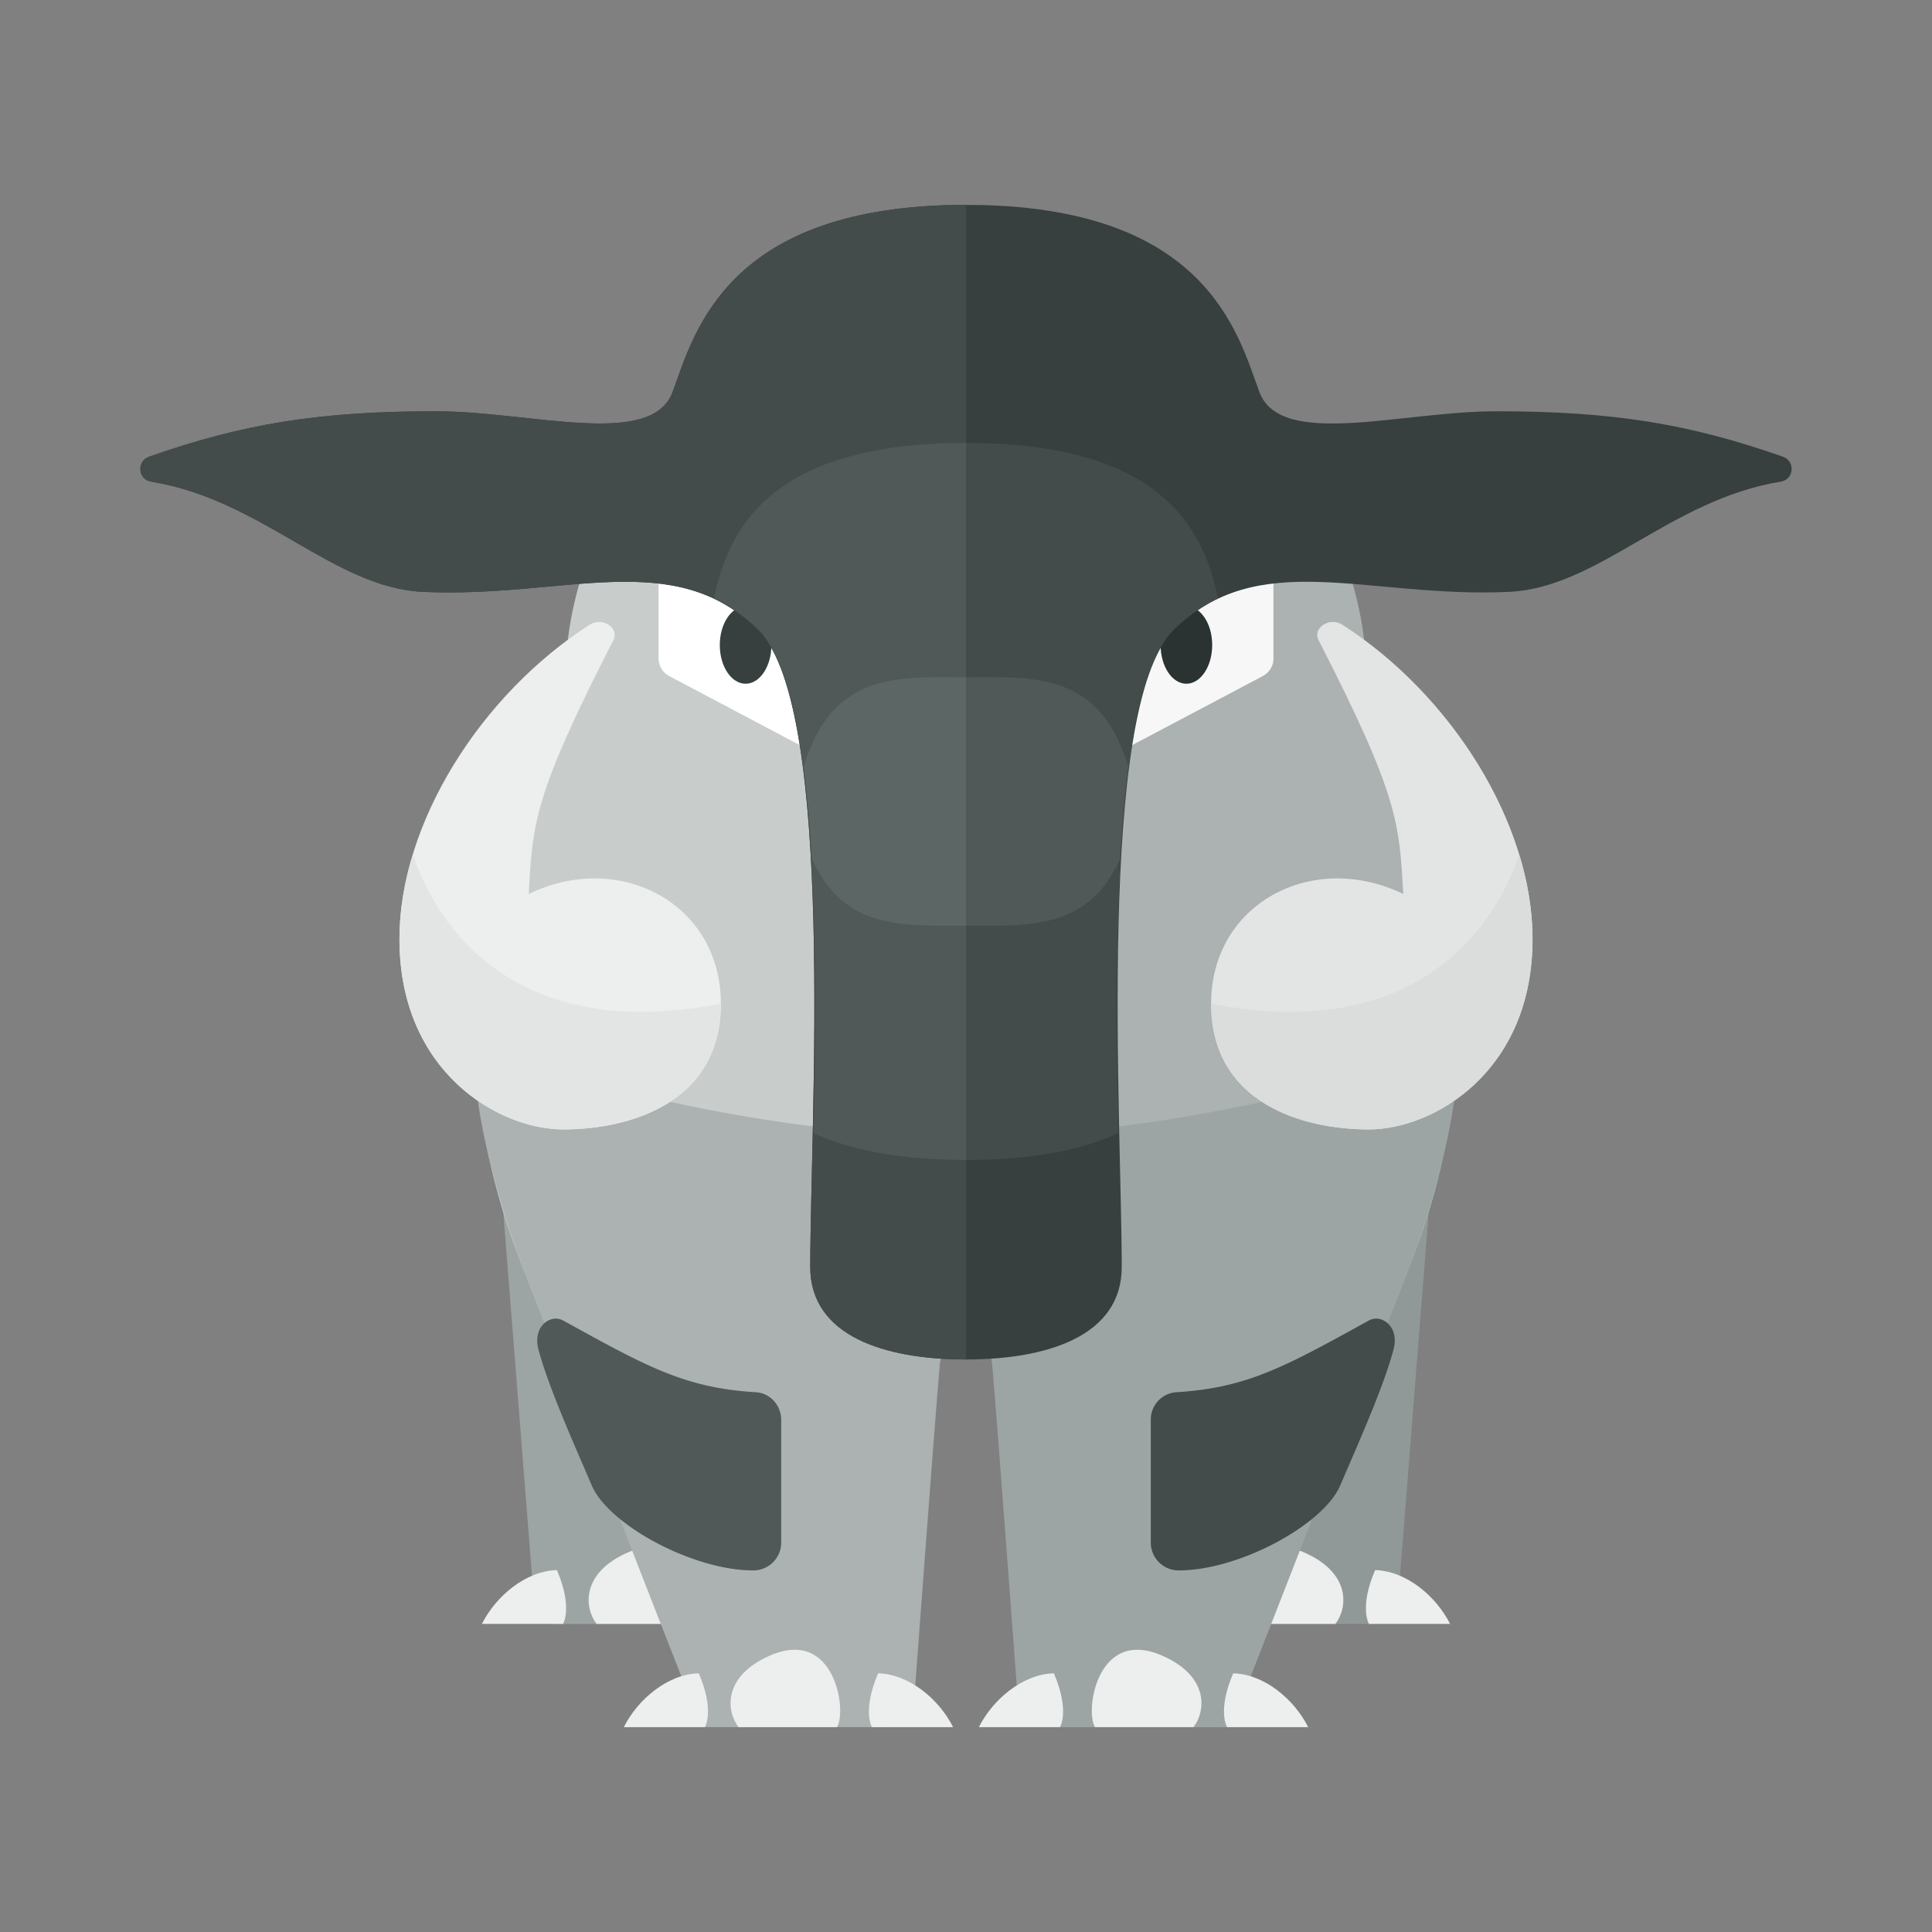 <svg xmlns="http://www.w3.org/2000/svg" width="100%" height="100%" viewBox="-2.72 -2.72 37.44 37.44"><rect x="-2.72" y="-2.72" width="37.44" height="37.44" fill="#808080" stroke="none"/><path fill="#909997" d="M20.375 28.75h3.501a.5.5 0 00.495-.433l.691-8.755h-4.688v9.188z"/><path fill="#EDEEEE" d="M23.158 28.75c.234-.299.317-.979-.602-1.384-1.271-.561-1.505 1.085-1.305 1.384h1.907zm.77-1.043c-.313.73-.119 1.043-.119 1.043h1.572c-.268-.536-.849-1.028-1.453-1.043z"/><path fill="#9DA5A4" d="M11.625 28.75H8.124a.5.5 0 01-.495-.433l-.691-8.755h4.688v9.188z"/><path fill="#EDEEEE" d="M8.842 28.75c-.234-.299-.317-.979.602-1.384 1.271-.561 1.505 1.085 1.305 1.384H8.842zm-.77-1.043c.313.73.119 1.043.119 1.043H6.619c.268-.536.849-1.028 1.453-1.043z"/><path fill="#C8CCCB" d="M16 1.25v21.754c-.411 0-.413-.06-.5.621-.188 1.469-.5 6.043-.5 6.043.018.284-.237.523-.522.528l-3.133.052a.492.492 0 01-.47-.309c-.821-2.044-2.611-5.876-3.5-8.189-.433-1.126-2.25-5.875.875-11.496 0-3.421 4-9.004 7.75-9.004z"/><path fill="#ABB2B1" d="M16 19.333v3.67c-.411 0-.442-.064-.5.621-.125 1.469-.5 6.543-.5 6.543-.031.301-.237.577-.522.582h-3.603c-.821-2.044-2.611-6.687-3.5-9-.131-.34-1.031-2.874-.875-4.249 2.057.859 5.75 1.75 9.5 1.833z"/><path fill="#FFF" d="M10.042 7.65v2.39c0 .142.078.273.204.34l2.782 1.471V9.058L10.042 7.65z"/><path fill="#EDEEEE" d="M7.526 14.604c1.765-.854 3.724.188 3.724 2.125s-1.787 2.438-3.053 2.438-3.176-1.125-3.176-3.688c0-2.251 1.58-4.74 3.686-6.093.246-.158.583.062.46.301-1.56 3.036-1.563 3.563-1.641 4.917z"/><path fill="#E3E5E5" d="M11.25 16.729c0 1.938-1.787 2.438-3.053 2.438s-3.176-1.125-3.176-3.688c0-.54.091-1.095.259-1.643.491 1.476 2.053 3.664 5.97 2.893z"/><path fill="#EDEEEE" d="M11.592 30.75c-.234-.299-.317-.979.602-1.384 1.271-.561 1.505 1.085 1.305 1.384h-1.907zm-.77-1.043c.313.73.119 1.043.119 1.043H9.369c.268-.536.849-1.028 1.453-1.043z"/><ellipse cx="11.729" cy="9.78" fill="#373F3F" rx=".5" ry=".75"/><path fill="#EDEEEE" d="M14.297 29.707c-.313.73-.119 1.043-.119 1.043h1.572c-.268-.536-.849-1.028-1.453-1.043z"/><path fill="#505957" d="M12.419 24.797v2.372a.54.54 0 01-.533.544c-1.174.004-2.814-.884-3.14-1.65-.325-.764-.841-1.903-1.033-2.639-.115-.44.237-.687.478-.555 1.605.882 2.343 1.307 3.738 1.391.279.016.49.258.49.537z"/><path fill="#ABB2B1" d="M23.75 10.254c3.125 5.621 1.308 10.371.875 11.496-.89 2.313-2.679 6.145-3.5 8.189a.492.492 0 01-.47.309l-3.133-.052c-.285-.005-.54-.244-.522-.528 0 0-.312-4.574-.5-6.043-.087-.682-.089-.621-.5-.621V1.25c3.75 0 7.75 5.583 7.75 9.004z"/><path fill="#9DA5A4" d="M25.5 17.5c.156 1.375-.744 3.909-.875 4.25-.89 2.313-2.679 6.956-3.5 9h-3.603c-.285-.005-.491-.281-.522-.582 0 0-.375-5.074-.5-6.543-.058-.685-.089-.621-.5-.621v-3.67c3.75-.084 7.443-.975 9.5-1.834z"/><path fill="#F7F7F7" d="M21.958 7.65v2.39a.385.385 0 01-.204.34l-2.782 1.471V9.058l2.986-1.408z"/><ellipse cx="20.271" cy="9.78" fill="#2B3332" rx=".5" ry=".75"/><path fill="#E3E5E5" d="M24.474 14.604c-1.765-.854-3.724.188-3.724 2.125s1.787 2.438 3.053 2.438 3.176-1.125 3.176-3.688c0-2.251-1.58-4.74-3.686-6.093-.246-.158-.583.062-.46.301 1.56 3.036 1.563 3.563 1.641 4.917z"/><path fill="#DADDDC" d="M20.75 16.729c0 1.938 1.787 2.438 3.053 2.438s3.176-1.125 3.176-3.688c0-.54-.091-1.095-.259-1.643-.491 1.476-2.053 3.664-5.97 2.893z"/><path fill="#EDEEEE" d="M20.408 30.75c.234-.299.317-.979-.602-1.384-1.271-.561-1.505 1.085-1.305 1.384h1.907zm.77-1.043c-.313.73-.119 1.043-.119 1.043h1.572c-.268-.536-.849-1.028-1.453-1.043zm-3.475 0c.313.73.119 1.043.119 1.043H16.25c.268-.536.849-1.028 1.453-1.043z"/><path fill="#434C4B" d="M19.581 24.797v2.372a.54.54 0 00.533.544c1.174.004 2.814-.884 3.14-1.65.325-.764.841-1.903 1.033-2.639.115-.44-.237-.687-.478-.555-1.605.882-2.343 1.307-3.738 1.391a.531.531 0 00-.49.537z"/><path fill="#373F3F" d="M31.83 6.13c-1.821-.638-3.29-.88-5.562-.88-1.833 0-4.174.731-4.583-.375C21.268 3.75 20.667 1.25 16 1.25s-5.268 2.5-5.685 3.625c-.41 1.106-2.75.375-4.583.375-2.271 0-3.74.242-5.562.88-.245.086-.218.441.038.483 2.162.354 3.533 2.058 5.274 2.137 2.75.125 4.863-.887 6.5.75 1.5 1.5 1 9.581 1 12.333 0 1.333 1.435 1.792 3.018 1.792s3.018-.458 3.018-1.792c0-2.753-.5-10.833 1-12.333 1.637-1.637 3.75-.625 6.5-.75 1.741-.079 3.112-1.783 5.274-2.137.257-.042.283-.397.038-.483z"/><path fill="#505957" d="M16 9.963h3.269v1.415c-.227 1.198-.316 2.763-.34 4.359H16V9.963z"/><path fill="#434C4B" d="M20.883 8.876a3.382 3.382 0 00-.872.615c-.003.004-.007.005-.011.009a1.627 1.627 0 00-.23.332c-.039.072-.079.144-.115.225-.231.513-.396 1.231-.507 2.085-.558-1.845-1.815-1.739-3.148-1.739V5.864c3.671 0 4.591 1.558 4.883 3.012zm-1.893 5.036a53.28 53.28 0 00-.068 2.959c.001.825.013 1.63.029 2.37-.704.318-1.651.518-2.951.518v-4.54c1.219-.001 2.375.088 2.99-1.307z"/><path fill="#434C4B" d="M.208 6.613c-.257-.042-.283-.397-.038-.483 1.821-.638 3.29-.88 5.562-.88 1.833 0 4.174.731 4.583-.375C10.732 3.75 11.333 1.25 16 1.25v22.375c-1.583 0-3.018-.458-3.018-1.792 0-2.753.5-10.833-1-12.333-1.637-1.637-3.75-.625-6.5-.75C3.741 8.671 2.37 6.967.208 6.613z"/><path fill="#5C6664" d="M16 9.963h-3.269v1.415c.227 1.198.316 2.763.34 4.359H16V9.963z"/><path fill="#505957" d="M13.01 13.912c.053.955.069 1.968.068 2.959-.001.825-.013 1.63-.029 2.37.705.317 1.651.517 2.952.517v-4.54c-1.22 0-2.376.089-2.991-1.306zm-1.893-5.036c.303.154.596.342.872.615.003.004.007.005.011.009.085.085.158.207.23.332.039.072.079.144.115.225.231.513.396 1.231.507 2.085.558-1.845 1.815-1.739 3.148-1.739V5.864c-3.671 0-4.591 1.558-4.883 3.012z"/></svg>